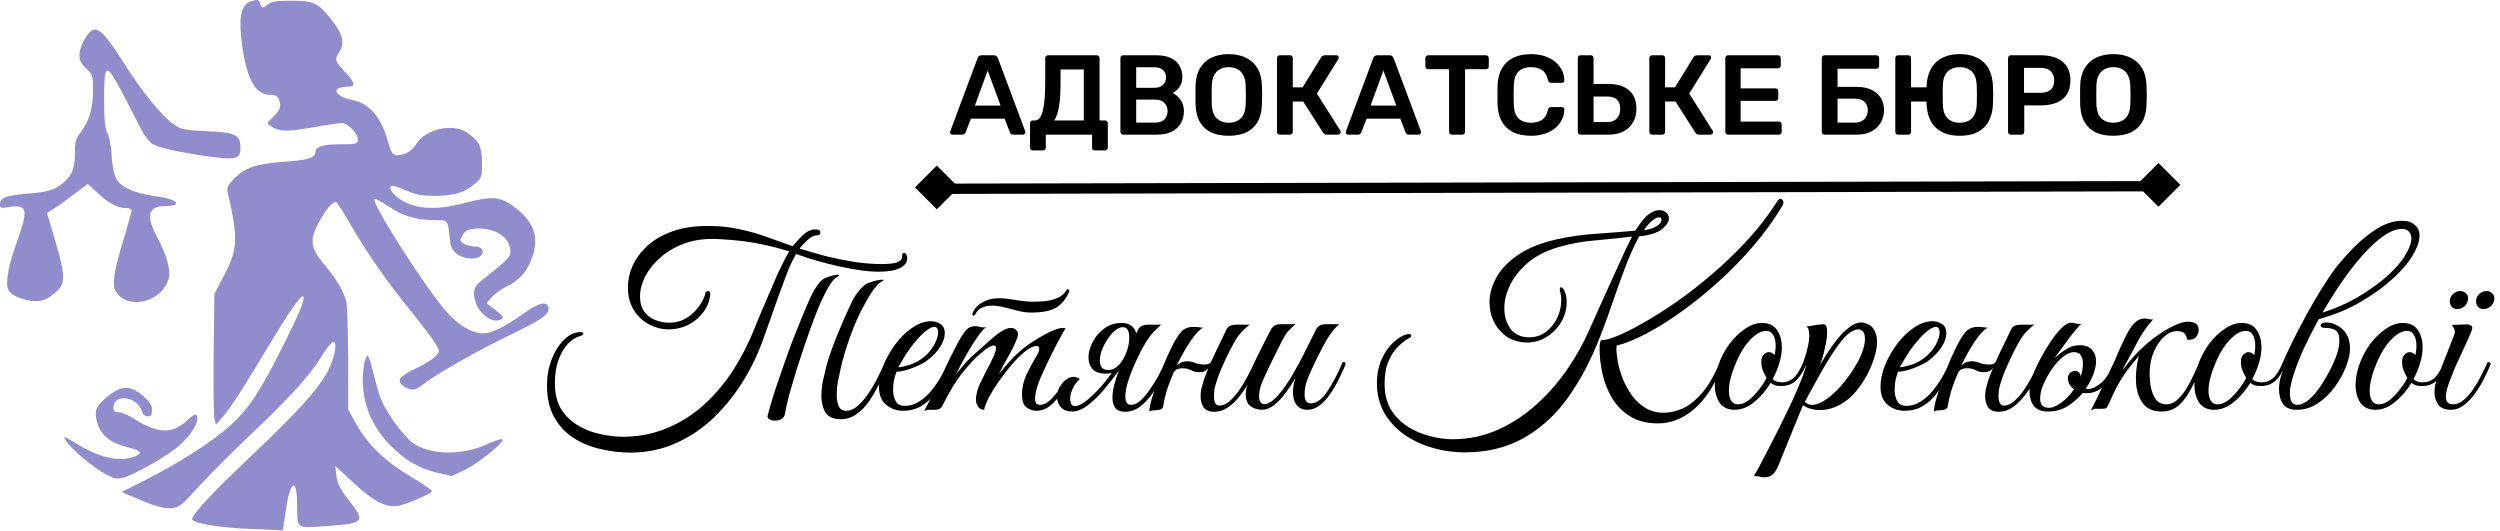 <svg width="970" height="206" viewBox="0 0 970 206" fill="none" xmlns="http://www.w3.org/2000/svg">
<path d="M369.54 52.24C369.305 52.24 369.085 52.152 368.88 51.976C368.704 51.8 368.616 51.58 368.616 51.316C368.616 51.199 368.645 51.067 368.704 50.92L379.308 22.54C379.396 22.247 379.557 21.997 379.792 21.792C380.056 21.557 380.408 21.44 380.848 21.44H385.644C386.084 21.44 386.421 21.557 386.656 21.792C386.891 21.997 387.067 22.247 387.184 22.54L397.788 50.92C397.817 51.067 397.832 51.199 397.832 51.316C397.832 51.58 397.744 51.8 397.568 51.976C397.392 52.152 397.187 52.24 396.952 52.24H393.124C392.713 52.24 392.405 52.152 392.2 51.976C392.024 51.771 391.907 51.58 391.848 51.404L389.78 46.036H376.712L374.644 51.404C374.585 51.58 374.453 51.771 374.248 51.976C374.072 52.152 373.779 52.24 373.368 52.24H369.54ZM378.252 40.976H388.24L383.224 27.38L378.252 40.976ZM400.708 58.356C400.414 58.356 400.165 58.253 399.96 58.048C399.754 57.872 399.652 57.623 399.652 57.3V47.796C399.652 47.503 399.754 47.253 399.96 47.048C400.165 46.843 400.414 46.74 400.708 46.74H401.588C402.292 46.74 402.893 46.417 403.392 45.772C403.89 45.097 404.301 44.129 404.624 42.868C404.946 41.577 405.181 39.993 405.328 38.116C405.474 36.239 405.548 34.097 405.548 31.692V22.496C405.548 22.203 405.65 21.953 405.856 21.748C406.061 21.543 406.325 21.44 406.648 21.44H425.524C425.846 21.44 426.11 21.543 426.316 21.748C426.521 21.953 426.624 22.217 426.624 22.54V46.74H428.736C429.058 46.74 429.322 46.843 429.528 47.048C429.733 47.253 429.836 47.503 429.836 47.796V57.3C429.836 57.623 429.733 57.872 429.528 58.048C429.322 58.253 429.058 58.356 428.736 58.356H424.776C424.453 58.356 424.189 58.253 423.984 58.048C423.808 57.872 423.72 57.623 423.72 57.3V52.24H405.768V57.3C405.768 57.623 405.665 57.872 405.46 58.048C405.254 58.253 404.99 58.356 404.668 58.356H400.708ZM409.068 46.74H420.508V26.94H411.488V32.484C411.488 36.121 411.282 39.099 410.872 41.416C410.461 43.704 409.86 45.479 409.068 46.74ZM435.781 52.24C435.488 52.24 435.238 52.137 435.033 51.932C434.828 51.727 434.725 51.477 434.725 51.184V22.54C434.725 22.217 434.828 21.953 435.033 21.748C435.238 21.543 435.488 21.44 435.781 21.44H448.541C450.917 21.44 452.853 21.807 454.349 22.54C455.845 23.244 456.945 24.227 457.649 25.488C458.382 26.749 458.749 28.216 458.749 29.888C458.749 31.003 458.544 31.985 458.133 32.836C457.752 33.657 457.268 34.332 456.681 34.86C456.124 35.388 455.566 35.799 455.009 36.092C456.153 36.62 457.165 37.5 458.045 38.732C458.925 39.964 459.365 41.431 459.365 43.132C459.365 44.892 458.969 46.461 458.177 47.84C457.385 49.219 456.212 50.304 454.657 51.096C453.102 51.859 451.181 52.24 448.893 52.24H435.781ZM440.841 47.576H448.189C449.773 47.576 450.976 47.151 451.797 46.3C452.618 45.42 453.029 44.364 453.029 43.132C453.029 41.841 452.604 40.771 451.753 39.92C450.932 39.069 449.744 38.644 448.189 38.644H440.841V47.576ZM440.841 34.068H447.749C449.304 34.068 450.462 33.701 451.225 32.968C452.017 32.205 452.413 31.223 452.413 30.02C452.413 28.788 452.017 27.835 451.225 27.16C450.462 26.456 449.304 26.104 447.749 26.104H440.841V34.068ZM476.725 52.68C474.114 52.68 471.87 52.255 469.993 51.404C468.116 50.524 466.649 49.189 465.593 47.4C464.537 45.581 463.965 43.323 463.877 40.624C463.848 39.363 463.833 38.116 463.833 36.884C463.833 35.652 463.848 34.391 463.877 33.1C463.965 30.431 464.552 28.201 465.637 26.412C466.722 24.623 468.204 23.273 470.081 22.364C471.988 21.455 474.202 21 476.725 21C479.248 21 481.462 21.455 483.369 22.364C485.276 23.273 486.772 24.623 487.857 26.412C488.942 28.201 489.529 30.431 489.617 33.1C489.676 34.391 489.705 35.652 489.705 36.884C489.705 38.116 489.676 39.363 489.617 40.624C489.529 43.323 488.957 45.581 487.901 47.4C486.845 49.189 485.364 50.524 483.457 51.404C481.58 52.255 479.336 52.68 476.725 52.68ZM476.725 47.62C478.632 47.62 480.186 47.063 481.389 45.948C482.592 44.804 483.237 42.956 483.325 40.404C483.384 39.113 483.413 37.925 483.413 36.84C483.413 35.725 483.384 34.537 483.325 33.276C483.266 31.575 482.944 30.196 482.357 29.14C481.8 28.055 481.037 27.277 480.069 26.808C479.101 26.309 477.986 26.06 476.725 26.06C475.493 26.06 474.393 26.309 473.425 26.808C472.457 27.277 471.68 28.055 471.093 29.14C470.536 30.196 470.228 31.575 470.169 33.276C470.14 34.537 470.125 35.725 470.125 36.84C470.125 37.925 470.14 39.113 470.169 40.404C470.257 42.956 470.902 44.804 472.105 45.948C473.308 47.063 474.848 47.62 476.725 47.62ZM496.539 52.24C496.245 52.24 495.996 52.152 495.791 51.976C495.585 51.771 495.483 51.507 495.483 51.184V22.54C495.483 22.217 495.585 21.953 495.791 21.748C495.996 21.543 496.245 21.44 496.539 21.44H500.543C500.865 21.44 501.115 21.543 501.291 21.748C501.496 21.953 501.599 22.217 501.599 22.54V33.892H505.427L512.599 22.232C512.745 21.997 512.936 21.807 513.171 21.66C513.435 21.513 513.772 21.44 514.183 21.44H518.539C518.832 21.44 519.052 21.528 519.199 21.704C519.375 21.88 519.463 22.1 519.463 22.364C519.463 22.511 519.404 22.687 519.287 22.892L510.971 36.312L520.079 50.744C520.167 50.832 520.211 50.993 520.211 51.228C520.211 51.492 520.108 51.727 519.903 51.932C519.727 52.137 519.492 52.24 519.199 52.24H514.667C514.285 52.24 513.992 52.152 513.787 51.976C513.611 51.8 513.464 51.639 513.347 51.492L505.647 39.392H501.599V51.184C501.599 51.477 501.496 51.727 501.291 51.932C501.115 52.137 500.865 52.24 500.543 52.24H496.539ZM523.067 52.24C522.833 52.24 522.613 52.152 522.407 51.976C522.231 51.8 522.143 51.58 522.143 51.316C522.143 51.199 522.173 51.067 522.231 50.92L532.835 22.54C532.923 22.247 533.085 21.997 533.319 21.792C533.583 21.557 533.935 21.44 534.375 21.44H539.171C539.611 21.44 539.949 21.557 540.183 21.792C540.418 21.997 540.594 22.247 540.711 22.54L551.315 50.92C551.345 51.067 551.359 51.199 551.359 51.316C551.359 51.58 551.271 51.8 551.095 51.976C550.919 52.152 550.714 52.24 550.479 52.24H546.651C546.241 52.24 545.933 52.152 545.727 51.976C545.551 51.771 545.434 51.58 545.375 51.404L543.307 46.036H530.239L528.171 51.404C528.113 51.58 527.981 51.771 527.775 51.976C527.599 52.152 527.306 52.24 526.895 52.24H523.067ZM531.779 40.976H541.767L536.751 27.38L531.779 40.976ZM563.299 52.24C563.006 52.24 562.756 52.137 562.551 51.932C562.346 51.727 562.243 51.477 562.243 51.184V26.852H554.103C553.81 26.852 553.56 26.749 553.355 26.544C553.15 26.339 553.047 26.089 553.047 25.796V22.54C553.047 22.217 553.15 21.953 553.355 21.748C553.56 21.543 553.81 21.44 554.103 21.44H576.543C576.866 21.44 577.13 21.543 577.335 21.748C577.54 21.953 577.643 22.217 577.643 22.54V25.796C577.643 26.089 577.54 26.339 577.335 26.544C577.13 26.749 576.866 26.852 576.543 26.852H568.447V51.184C568.447 51.477 568.344 51.727 568.139 51.932C567.934 52.137 567.67 52.24 567.347 52.24H563.299ZM593.988 52.68C591.26 52.68 588.942 52.211 587.036 51.272C585.158 50.304 583.721 48.94 582.724 47.18C581.726 45.391 581.169 43.249 581.052 40.756C581.022 39.553 581.008 38.263 581.008 36.884C581.008 35.505 581.022 34.185 581.052 32.924C581.169 30.46 581.726 28.333 582.724 26.544C583.75 24.755 585.202 23.391 587.08 22.452C588.986 21.484 591.289 21 593.988 21C595.982 21 597.772 21.264 599.356 21.792C600.94 22.32 602.289 23.053 603.404 23.992C604.518 24.901 605.384 25.972 606 27.204C606.616 28.436 606.938 29.771 606.968 31.208C606.997 31.472 606.909 31.692 606.704 31.868C606.528 32.044 606.308 32.132 606.044 32.132H601.864C601.541 32.132 601.277 32.059 601.072 31.912C600.866 31.736 600.72 31.457 600.632 31.076C600.162 29.14 599.356 27.82 598.212 27.116C597.068 26.412 595.645 26.06 593.944 26.06C591.978 26.06 590.409 26.617 589.236 27.732C588.062 28.817 587.432 30.621 587.344 33.144C587.256 35.549 587.256 38.013 587.344 40.536C587.432 43.059 588.062 44.877 589.236 45.992C590.409 47.077 591.978 47.62 593.944 47.62C595.645 47.62 597.068 47.268 598.212 46.564C599.356 45.831 600.162 44.511 600.632 42.604C600.72 42.193 600.866 41.915 601.072 41.768C601.277 41.621 601.541 41.548 601.864 41.548H606.044C606.308 41.548 606.528 41.636 606.704 41.812C606.909 41.988 606.997 42.208 606.968 42.472C606.938 43.909 606.616 45.244 606 46.476C605.384 47.708 604.518 48.793 603.404 49.732C602.289 50.641 600.94 51.36 599.356 51.888C597.772 52.416 595.982 52.68 593.988 52.68ZM613.242 52.24C612.949 52.24 612.699 52.137 612.494 51.932C612.289 51.727 612.186 51.477 612.186 51.184V22.496C612.186 22.203 612.289 21.953 612.494 21.748C612.699 21.543 612.949 21.44 613.242 21.44H617.246C617.569 21.44 617.818 21.543 617.994 21.748C618.199 21.953 618.302 22.203 618.302 22.496V32.572H623.978C627.469 32.572 630.167 33.393 632.074 35.036C633.981 36.649 634.934 39.055 634.934 42.252C634.934 44.1 634.523 45.787 633.702 47.312C632.881 48.837 631.663 50.04 630.05 50.92C628.437 51.8 626.413 52.24 623.978 52.24H613.242ZM618.302 47.356H623.714C625.298 47.356 626.515 46.887 627.366 45.948C628.217 44.98 628.642 43.733 628.642 42.208C628.642 40.624 628.217 39.436 627.366 38.644C626.545 37.852 625.327 37.456 623.714 37.456H618.302V47.356ZM641 52.24C640.706 52.24 640.457 52.152 640.252 51.976C640.046 51.771 639.944 51.507 639.944 51.184V22.54C639.944 22.217 640.046 21.953 640.252 21.748C640.457 21.543 640.706 21.44 641 21.44H645.004C645.326 21.44 645.576 21.543 645.752 21.748C645.957 21.953 646.06 22.217 646.06 22.54V33.892H649.888L657.06 22.232C657.206 21.997 657.397 21.807 657.632 21.66C657.896 21.513 658.233 21.44 658.644 21.44H663C663.293 21.44 663.513 21.528 663.66 21.704C663.836 21.88 663.924 22.1 663.924 22.364C663.924 22.511 663.865 22.687 663.748 22.892L655.432 36.312L664.54 50.744C664.628 50.832 664.672 50.993 664.672 51.228C664.672 51.492 664.569 51.727 664.364 51.932C664.188 52.137 663.953 52.24 663.66 52.24H659.128C658.746 52.24 658.453 52.152 658.248 51.976C658.072 51.8 657.925 51.639 657.808 51.492L650.108 39.392H646.06V51.184C646.06 51.477 645.957 51.727 645.752 51.932C645.576 52.137 645.326 52.24 645.004 52.24H641ZM670.476 52.24C670.183 52.24 669.934 52.137 669.728 51.932C669.523 51.727 669.42 51.477 669.42 51.184V22.54C669.42 22.217 669.523 21.953 669.728 21.748C669.934 21.543 670.183 21.44 670.476 21.44H689.836C690.159 21.44 690.423 21.543 690.628 21.748C690.834 21.953 690.936 22.217 690.936 22.54V25.444C690.936 25.737 690.834 25.987 690.628 26.192C690.423 26.397 690.159 26.5 689.836 26.5H675.36V34.288H688.868C689.191 34.288 689.455 34.391 689.66 34.596C689.866 34.772 689.968 35.021 689.968 35.344V38.072C689.968 38.395 689.866 38.659 689.66 38.864C689.455 39.04 689.191 39.128 688.868 39.128H675.36V47.18H690.188C690.511 47.18 690.775 47.283 690.98 47.488C691.186 47.693 691.288 47.957 691.288 48.28V51.184C691.288 51.477 691.186 51.727 690.98 51.932C690.775 52.137 690.511 52.24 690.188 52.24H670.476ZM707.902 52.24C707.609 52.24 707.359 52.137 707.154 51.932C706.949 51.727 706.846 51.477 706.846 51.184V22.54C706.846 22.217 706.949 21.953 707.154 21.748C707.359 21.543 707.609 21.44 707.902 21.44H728.054C728.377 21.44 728.626 21.543 728.802 21.748C729.007 21.953 729.11 22.217 729.11 22.54V25.62C729.11 25.913 729.007 26.163 728.802 26.368C728.626 26.573 728.377 26.676 728.054 26.676H712.962V33.716H720.398C723.713 33.716 726.309 34.537 728.186 36.18C730.063 37.823 731.002 40.052 731.002 42.868C731.002 44.071 730.767 45.244 730.298 46.388C729.858 47.503 729.198 48.5 728.318 49.38C727.438 50.26 726.338 50.964 725.018 51.492C723.698 51.991 722.158 52.24 720.398 52.24H707.902ZM712.962 47.576H719.782C720.838 47.576 721.733 47.356 722.466 46.916C723.199 46.476 723.757 45.889 724.138 45.156C724.519 44.423 724.71 43.631 724.71 42.78C724.71 41.489 724.299 40.419 723.478 39.568C722.657 38.717 721.425 38.292 719.782 38.292H712.962V47.576ZM760.369 52.68C758.287 52.68 756.453 52.401 754.869 51.844C753.315 51.257 752.009 50.451 750.953 49.424C749.927 48.397 749.135 47.18 748.577 45.772C748.02 44.335 747.683 42.751 747.565 41.02C747.536 40.727 747.507 40.448 747.477 40.184C747.477 39.92 747.477 39.656 747.477 39.392H741.493V51.184C741.493 51.477 741.391 51.727 741.185 51.932C741.009 52.137 740.76 52.24 740.437 52.24H736.433C736.14 52.24 735.891 52.152 735.685 51.976C735.48 51.771 735.377 51.507 735.377 51.184V22.496C735.377 22.203 735.48 21.953 735.685 21.748C735.891 21.543 736.14 21.44 736.433 21.44H740.437C740.76 21.44 741.009 21.543 741.185 21.748C741.391 21.953 741.493 22.203 741.493 22.496V33.892H747.521C747.521 33.687 747.521 33.467 747.521 33.232C747.551 32.968 747.565 32.719 747.565 32.484C747.712 30.871 748.064 29.36 748.621 27.952C749.179 26.544 749.971 25.327 750.997 24.3C752.053 23.273 753.359 22.467 754.913 21.88C756.468 21.293 758.287 21 760.369 21C762.54 21 764.417 21.308 766.001 21.924C767.585 22.511 768.905 23.347 769.961 24.432C771.017 25.517 771.809 26.808 772.337 28.304C772.865 29.771 773.173 31.369 773.261 33.1C773.32 34.391 773.349 35.652 773.349 36.884C773.349 38.116 773.32 39.363 773.261 40.624C773.173 42.413 772.851 44.041 772.293 45.508C771.765 46.975 770.973 48.251 769.917 49.336C768.891 50.392 767.585 51.213 766.001 51.8C764.417 52.387 762.54 52.68 760.369 52.68ZM760.369 47.62C761.631 47.62 762.745 47.385 763.713 46.916C764.681 46.447 765.444 45.699 766.001 44.672C766.588 43.616 766.911 42.237 766.969 40.536C767.028 39.245 767.057 38.013 767.057 36.84C767.057 35.637 767.028 34.405 766.969 33.144C766.911 31.443 766.588 30.079 766.001 29.052C765.444 27.996 764.681 27.233 763.713 26.764C762.745 26.295 761.631 26.06 760.369 26.06C759.167 26.06 758.067 26.295 757.069 26.764C756.101 27.233 755.324 27.996 754.737 29.052C754.18 30.079 753.872 31.443 753.813 33.144C753.784 34.405 753.769 35.637 753.769 36.84C753.769 38.013 753.784 39.245 753.813 40.536C753.872 42.237 754.18 43.616 754.737 44.672C755.324 45.699 756.101 46.447 757.069 46.916C758.037 47.385 759.137 47.62 760.369 47.62ZM780.176 52.24C779.882 52.24 779.633 52.137 779.428 51.932C779.222 51.727 779.12 51.477 779.12 51.184V22.54C779.12 22.217 779.222 21.953 779.428 21.748C779.633 21.543 779.882 21.44 780.176 21.44H791.968C794.256 21.44 796.25 21.807 797.952 22.54C799.653 23.244 800.973 24.329 801.912 25.796C802.85 27.233 803.32 29.037 803.32 31.208C803.32 33.408 802.85 35.227 801.912 36.664C800.973 38.072 799.653 39.128 797.952 39.832C796.25 40.536 794.256 40.888 791.968 40.888H785.412V51.184C785.412 51.477 785.309 51.727 785.104 51.932C784.928 52.137 784.678 52.24 784.356 52.24H780.176ZM785.324 36.004H791.748C793.449 36.004 794.754 35.608 795.664 34.816C796.573 33.995 797.028 32.792 797.028 31.208C797.028 29.741 796.602 28.568 795.752 27.688C794.901 26.779 793.566 26.324 791.748 26.324H785.324V36.004ZM819.959 52.68C817.349 52.68 815.105 52.255 813.227 51.404C811.35 50.524 809.883 49.189 808.827 47.4C807.771 45.581 807.199 43.323 807.111 40.624C807.082 39.363 807.067 38.116 807.067 36.884C807.067 35.652 807.082 34.391 807.111 33.1C807.199 30.431 807.786 28.201 808.871 26.412C809.957 24.623 811.438 23.273 813.315 22.364C815.222 21.455 817.437 21 819.959 21C822.482 21 824.697 21.455 826.603 22.364C828.51 23.273 830.006 24.623 831.091 26.412C832.177 28.201 832.763 30.431 832.851 33.1C832.91 34.391 832.939 35.652 832.939 36.884C832.939 38.116 832.91 39.363 832.851 40.624C832.763 43.323 832.191 45.581 831.135 47.4C830.079 49.189 828.598 50.524 826.691 51.404C824.814 52.255 822.57 52.68 819.959 52.68ZM819.959 47.62C821.866 47.62 823.421 47.063 824.623 45.948C825.826 44.804 826.471 42.956 826.559 40.404C826.618 39.113 826.647 37.925 826.647 36.84C826.647 35.725 826.618 34.537 826.559 33.276C826.501 31.575 826.178 30.196 825.591 29.14C825.034 28.055 824.271 27.277 823.303 26.808C822.335 26.309 821.221 26.06 819.959 26.06C818.727 26.06 817.627 26.309 816.659 26.808C815.691 27.277 814.914 28.055 814.327 29.14C813.77 30.196 813.462 31.575 813.403 33.276C813.374 34.537 813.359 35.725 813.359 36.84C813.359 37.925 813.374 39.113 813.403 40.404C813.491 42.956 814.137 44.804 815.339 45.948C816.542 47.063 818.082 47.62 819.959 47.62Z" fill="black"/>
<path d="M367.996 73.24L836.996 72.24" stroke="black" stroke-width="4"/>
<path d="M363.485 64.24L355 72.725L363.485 81.211L371.971 72.725L363.485 64.24Z" fill="black"/>
<path d="M837.485 63.24L829 71.725L837.485 80.211L845.971 71.725L837.485 63.24Z" fill="black"/>
<path d="M96.991 0.663C93.295 2.076 92.415 7.413 94.175 19.263C96.023 31.114 99.368 36.765 104.737 36.765C106.761 36.765 107.641 37.236 108.257 38.727C109.313 41.16 108.697 42.808 105.705 45.633C103.416 47.831 103.416 47.909 105.177 49.008C108.345 51.127 111.25 51.205 121.019 49.479C126.388 48.458 131.581 47.752 132.637 47.752C135.013 47.752 139.238 52.147 138.886 54.344C138.622 55.836 138.094 55.992 131.933 55.992C125.244 55.992 122.339 56.934 122.339 59.132C122.339 61.251 119.347 62.114 110.37 62.742C99.544 63.527 94.967 65.018 90.831 69.334C88.366 71.767 87.926 72.709 88.366 74.749C92.503 92.643 92.239 96.724 86.87 107.005L83.173 114.068L82.909 136.828C82.733 149.306 82.909 160.765 83.173 162.177L83.701 164.767L86.342 161.863C89.334 158.489 94.615 150.327 104.297 134.081C112.482 120.425 117.235 113.755 117.675 115.01C118.291 116.501 116.619 120.504 110.282 133.296C101.04 151.818 96.463 158.803 88.894 165.474C81.853 171.752 69.003 179.914 55.449 186.742L47.175 190.901L54.569 194.041C62.93 197.651 67.418 198.122 70.411 195.689C71.556 194.825 75.252 190.901 78.773 187.056C82.381 183.132 90.654 174.891 97.256 168.613C112.218 154.486 119.963 145.932 124.54 138.633C128.94 131.57 130.789 130.706 129.909 136.122C128.236 145.932 121.635 154.094 93.823 180.385C81.061 192.471 73.58 200.79 74.636 201.732C76.396 203.301 86.166 204.792 97.784 205.263L109.753 205.734L110.81 198.436C112.482 186.506 115.21 184.78 115.298 195.689C115.298 205.185 115.034 204.871 124.716 204.243C141.438 203.144 142.054 202.674 135.541 194.355C131.933 189.803 130.877 187.605 130.525 184.623L130.085 180.777L137.038 187.213C145.575 195.139 150.592 197.494 155.609 196.003C159.745 194.825 166.962 191.608 167.578 190.666C167.843 190.274 164.322 187.841 159.745 185.172C149.712 179.286 142.759 172.615 138.358 164.767L135.101 158.881V139.182C135.013 128.43 134.749 118.306 134.309 116.815C133.253 113.048 130.701 108.496 126.828 103.866C122.163 98.294 121.283 96.567 121.283 93.192C121.371 88.876 127.796 78.36 130.349 78.36C130.701 78.36 133.429 82.598 136.422 87.856C142.847 98.765 150.416 109.752 159.657 120.975C163.178 125.37 167.138 130.628 168.459 132.59C170.747 136.2 170.747 136.2 169.075 138.162C168.107 139.182 165.026 141.223 162.122 142.557C155.785 145.618 154.2 147.03 155.521 148.836C155.961 149.62 157.457 150.484 158.689 150.876C160.537 151.504 161.418 151.19 164.058 149.228C168.987 145.304 183.861 136.828 196.887 130.471C210.353 123.957 213.17 121.995 212.818 119.562C212.289 116.58 209.121 117.286 202.784 121.917C196.007 126.704 190.638 129.372 187.47 129.372C183.333 129.372 177.876 126.233 173.387 121.132C165.29 112.106 143.903 78.516 145.311 77.182C145.575 76.947 148.215 78.36 151.12 80.322C156.665 84.01 161.77 85.423 169.515 85.423C173.739 85.423 173.827 85.423 174.532 92.879C174.884 95.861 175.5 97.195 177.348 98.529C179.988 100.57 184.917 100.962 186.589 99.157C188.174 97.43 187.03 95.625 184.125 95.625C182.805 95.625 180.869 95.155 179.9 94.527C178.316 93.428 178.316 93.192 179.548 91.152C180.693 89.347 181.573 88.876 184.829 88.719C192.134 88.248 198.031 92.172 198.031 97.666C198.031 99.706 196.623 101.119 187.558 108.261C184.565 110.615 183.949 111.557 183.949 113.99C183.949 120.111 190.462 126.233 194.511 123.879C195.567 123.172 195.215 122.623 192.31 120.347L188.79 117.679L190.638 115.481C191.694 114.304 193.983 112.499 195.831 111.557C201.2 108.889 203.928 106.142 205.864 101.433C209.385 93.192 207.801 86.914 200.672 81.185C194.423 76.162 191.518 75.77 180.428 78.752C168.371 81.97 159.569 81.106 153.848 76.241C151.296 74.043 150.592 72.081 152.528 72.081C153.056 72.081 155.609 73.023 157.985 74.043C161.329 75.534 163.794 76.005 168.107 76.005C175.764 76.005 179.988 74.828 183.773 71.689C186.941 69.099 187.03 68.942 187.03 63.213C187.03 56.777 185.885 54.658 181.045 51.362C175.5 47.673 165.026 50.106 161.506 55.914C159.745 58.818 156.225 60.623 153.408 60.152C152.264 59.995 151.472 58.504 150.416 54.658C147.863 45.241 143.023 39.825 136.246 38.727C132.197 38.02 129.204 35.509 131.141 34.41C131.845 33.939 133.517 33.625 134.925 33.625C138.182 33.625 137.918 32.291 133.781 27.818C129.909 23.658 129.733 23.109 131.581 20.284C133.781 16.831 133.165 13.77 129.204 8.433C123.66 1.134 121.899 0.271 113.098 0.271C107.377 0.271 105.441 0.585 104.121 1.605C101.92 3.41 101.568 3.332 100.952 1.448C100.424 -0.278 99.984 -0.357 96.991 0.663Z" fill="#918CCB"/>
<path d="M35.822 11.729C33.621 12.906 30.805 18.243 30.805 21.382C30.805 23.423 31.509 24.835 33.445 26.562C35.91 28.838 36.086 29.309 36.086 35.195C36.086 42.023 34.589 46.967 31.245 51.441C29.397 53.717 29.045 55.208 29.045 59.681C29.045 65.41 27.9 68.236 24.468 70.982C21.035 73.808 18.835 74.436 10.562 75.142C2.288 75.848 0 76.712 0 79.301C0 80.714 0.44 80.793 3.08 80.4C10.65 79.144 11.178 81.028 6.601 93.742C3.08 103.474 1.936 110.301 3.345 112.656C4.665 114.853 9.681 116.815 13.818 116.815C16.459 116.815 18.131 116.187 20.595 114.225C25.876 110.223 25.788 107.947 20.243 89.347L18.219 82.676L20.683 81.106C22.091 80.243 25.612 77.732 28.605 75.456L34.061 71.375L37.934 74.906C42.335 78.987 45.591 80.714 48.848 80.714C50.08 80.714 51.048 81.185 51.048 81.734C51.048 82.362 49.64 87.306 47.968 92.8C44.183 105.122 43.391 110.38 44.887 112.97C49.552 120.739 63.282 117.208 65.57 107.633C66.274 104.572 64.514 98.608 60.73 91.544C56.505 83.539 57.561 79.929 64.25 79.929C66.098 79.929 67.859 79.615 68.211 79.223C69.003 78.046 66.01 76.947 60.025 76.084C52.192 74.985 47.087 72.709 45.239 69.57C44.271 67.922 43.567 64.547 43.303 60.309C43.127 56.62 42.335 52.618 41.63 51.441C40.75 49.95 40.398 46.339 40.398 39.119C40.398 24.286 41.014 23.972 47.351 35.744C49.728 40.453 52.984 46.575 54.392 49.479C55.801 52.304 58.001 55.208 59.057 55.836C61.786 57.405 69.355 59.053 80.797 60.701C91.711 62.193 93.295 61.722 93.295 57.248C93.295 52.304 91.271 51.362 80.181 50.891C71.468 50.499 70.411 50.342 67.418 48.223C62.842 45.162 54.921 35.352 47.88 24.208C41.19 13.534 38.286 10.552 35.822 11.729Z" fill="#918CCB"/>
<path d="M141.35 140.909C139.149 152.838 142.934 164.375 151.823 173.165C157.544 178.815 162.561 181.719 169.426 183.367L175.235 184.701L180.164 182.425C185.532 179.914 196.446 170.967 194.862 170.418C194.246 170.261 191.429 171.203 188.525 172.537C179.195 176.775 167.05 176.539 160.448 172.066C156.664 169.476 149.447 159.509 147.598 154.329C146.806 152.053 145.486 147.423 144.694 144.048C143.902 140.752 143.022 138.005 142.582 138.005C142.23 138.005 141.702 139.339 141.35 140.909Z" fill="#918CCB"/>
<path d="M41.806 153.78C37.054 157.625 36.35 159.587 37.846 164.375C39.342 169.005 42.863 171.83 49.024 173.4C54.744 174.813 55.625 175.755 52.368 177.089C46.823 179.365 38.902 177.717 30.629 172.694C24.38 169.005 24.292 168.927 25.612 171.046C27.284 173.949 36.438 181.641 41.014 183.995C44.799 185.957 45.327 186.036 48.319 185.172C52.984 183.681 63.458 177.717 68.651 173.636C73.228 169.868 76.572 165.16 76.572 162.334C76.572 160.215 75.516 160.372 72.964 162.805C66.89 168.613 61.258 168.456 51.664 162.256C49.728 161 47.175 159.98 46.031 159.98C44.535 159.98 44.007 159.509 44.007 158.175C44.007 152.446 53.424 153.78 55.096 159.744C55.449 160.843 56.329 161.549 57.297 161.549C58.617 161.549 58.969 161 58.969 159.038C58.969 157.233 58.089 155.899 55.449 153.544C50.432 149.385 47.087 149.463 41.806 153.78Z" fill="#918CCB"/>
<path d="M278.664 92.76C273.864 92.504 269.576 93.048 265.8 94.392C262.088 95.736 258.92 97.56 256.296 99.864C253.736 102.104 251.752 104.568 250.344 107.256C249 109.944 248.328 112.536 248.328 115.032C248.328 117.4 248.872 119.352 249.96 120.888C251.048 122.36 252.456 123.448 254.184 124.152C255.976 124.856 257.8 125.208 259.656 125.208C261.96 125.208 263.976 124.728 265.704 123.768C267.432 122.808 268.872 121.656 270.024 120.312C271.24 118.904 272.136 117.592 272.712 116.376C273.352 115.096 273.672 114.168 273.672 113.592V113.496C273.992 113.112 274.312 112.92 274.632 112.92C275.272 112.92 275.592 113.368 275.592 114.264C275.272 117.016 274.28 119.416 272.616 121.464C271.016 123.512 269.064 125.08 266.76 126.168C264.456 127.256 262.024 127.8 259.464 127.8C256.84 127.8 254.312 127.16 251.88 125.88C249.448 124.6 247.464 122.744 245.928 120.312C244.392 117.88 243.624 114.936 243.624 111.48C243.624 108.664 244.232 105.88 245.448 103.128C246.728 100.312 248.616 97.752 251.112 95.448C253.672 93.08 256.904 91.192 260.808 89.784C264.712 88.376 269.32 87.672 274.632 87.672C279.112 87.672 283.176 88.088 286.824 88.92C290.536 89.688 294.056 90.68 297.384 91.896C300.776 93.112 304.168 94.328 307.56 95.544C308.648 94.136 309.96 92.696 311.496 91.224C313.096 89.752 314.728 89.016 316.392 89.016C317.672 89.016 318.312 89.4 318.312 90.168C318.312 90.936 317.864 91.32 316.968 91.32C315.816 91.32 314.6 91.928 313.32 93.144C312.04 94.296 311.016 95.384 310.248 96.408L310.44 96.504C313.704 97.528 317.16 98.52 320.808 99.48C324.52 100.376 328.2 101.112 331.848 101.688C335.496 102.2 338.856 102.456 341.928 102.456C344.808 102.456 346.856 102.232 348.072 101.784C349.352 101.336 349.992 100.6 349.992 99.576C349.992 98.616 350.248 98.136 350.76 98.136C351.272 98.136 351.592 98.424 351.72 99C351.912 99.512 352.008 99.928 352.008 100.248C352.008 101.784 351.08 103.032 349.224 103.992C347.368 104.952 344.488 105.432 340.584 105.432C338.92 105.432 336.808 105.272 334.248 104.952C331.688 104.568 328.904 104.056 325.896 103.416C322.952 102.776 320.008 102.04 317.064 101.208C314.184 100.376 311.528 99.512 309.096 98.616C309.032 98.616 308.968 98.584 308.904 98.52C308.136 99.864 307.496 101.08 306.984 102.168C306.472 103.192 305.896 104.568 305.256 106.296C304.104 109.304 302.952 112.408 301.8 115.608C300.712 118.744 299.688 121.656 298.728 124.344C297.768 126.968 297 129.112 296.424 130.776C294.504 136.408 291.944 141.88 288.744 147.192C285.544 152.504 281.768 157.304 277.416 161.592C273.064 165.88 268.136 169.272 262.632 171.768C257.128 174.328 251.08 175.608 244.488 175.608C240.776 175.608 237 175.16 233.16 174.264C229.384 173.432 225.896 172.024 222.696 170.04C219.56 168.056 217.032 165.368 215.112 161.976C213.192 158.648 212.232 154.488 212.232 149.496C212.232 145.912 212.84 142.552 214.056 139.416C215.272 136.28 216.872 133.752 218.856 131.832C220.84 129.848 222.952 128.856 225.192 128.856C225.96 128.856 226.344 129.048 226.344 129.432C226.344 129.816 225.928 130.136 225.096 130.392C223.496 130.776 221.928 131.768 220.392 133.368C218.92 134.904 217.704 136.952 216.744 139.512C215.784 142.072 215.304 145.112 215.304 148.632C215.304 152.856 216.168 156.312 217.896 159C219.688 161.688 221.96 163.8 224.712 165.336C227.464 166.872 230.312 167.928 233.256 168.504C236.264 169.144 239.016 169.464 241.512 169.464C247.784 169.464 253.544 168.344 258.792 166.104C264.104 163.928 268.904 160.888 273.192 156.984C277.48 153.08 281.256 148.6 284.52 143.544C287.784 138.424 290.568 132.952 292.872 127.128C294.152 123.928 295.592 120.472 297.192 116.76C298.792 112.984 300.328 109.432 301.8 106.104C303.592 102.264 305.064 99.416 306.216 97.56C302.888 96.472 299.016 95.48 294.6 94.584C290.248 93.688 284.936 93.08 278.664 92.76ZM314.376 115.608C316.424 111.192 318.376 108.6 320.232 107.832C322.536 107 324.136 106.584 325.032 106.584C325.352 106.584 325.512 106.648 325.512 106.776C325.512 106.968 325.128 107.288 324.36 107.736C323.912 107.928 323.144 108.824 322.056 110.424C321.032 112.024 319.88 114.2 318.6 116.952C317.768 118.808 316.808 121.176 315.72 124.056C314.632 126.936 313.512 130.072 312.36 133.464C311.208 136.856 310.088 140.248 309 143.64C307.976 147.032 307.048 150.2 306.216 153.144C305.448 156.088 304.904 158.52 304.584 160.44C304.456 161.4 304.008 162.104 303.24 162.552C302.536 163 301.704 163.224 300.744 163.224C299.912 163.224 299.176 163.032 298.536 162.648C297.896 162.328 297.672 161.816 297.864 161.112C298.44 158.872 299.208 156.216 300.168 153.144C301.192 150.008 302.312 146.712 303.528 143.256C304.744 139.736 305.992 136.248 307.272 132.792C308.616 129.336 309.896 126.136 311.112 123.192C312.328 120.184 313.416 117.656 314.376 115.608ZM318.696 153.624C318.696 151.768 318.888 149.848 319.272 147.864C319.72 145.816 320.168 143.896 320.616 142.104C321.64 138.392 323.048 134.36 324.84 130.008C326.632 125.592 328.456 121.432 330.312 117.528C331.4 115.288 332.552 113.528 333.768 112.248C334.984 110.904 336.04 110.072 336.936 109.752C339.496 108.92 341.256 108.504 342.216 108.504C342.6 108.504 342.792 108.568 342.792 108.696C342.792 108.888 342.344 109.208 341.448 109.656C341 109.848 340.168 110.744 338.952 112.344C337.8 113.944 336.488 116.12 335.016 118.872C333.032 122.584 331.304 126.52 329.832 130.68C328.36 134.776 327.176 138.712 326.28 142.488C326.024 143.768 325.672 145.432 325.224 147.48C324.84 149.464 324.648 151.384 324.648 153.24C324.648 154.904 324.904 156.344 325.416 157.56C325.928 158.776 326.888 159.384 328.296 159.384C329.832 159.384 331.336 158.744 332.808 157.464C334.28 156.184 335.656 154.584 336.936 152.664C338.28 150.68 339.496 148.6 340.584 146.424C341.672 144.248 342.6 142.264 343.368 140.472C344.136 140.472 344.52 140.76 344.52 141.336C343.624 143.448 342.6 145.752 341.448 148.248C340.296 150.68 338.984 153.016 337.512 155.256C336.04 157.432 334.376 159.192 332.52 160.536C330.664 161.944 328.584 162.648 326.28 162.648C323.336 162.648 321.32 161.752 320.232 159.96C319.208 158.232 318.696 156.12 318.696 153.624ZM350.264 159.384C347.896 159.384 345.752 158.616 343.832 157.08C341.976 155.544 341.048 153.208 341.048 150.072C341.048 147.448 341.624 144.664 342.776 141.72C343.992 138.776 345.56 136.024 347.48 133.464C349.464 130.84 351.64 128.728 354.008 127.128C356.44 125.464 358.872 124.632 361.304 124.632C362.52 124.632 363.704 124.984 364.856 125.688C366.008 126.392 366.584 127.608 366.584 129.336C366.584 130.936 365.976 132.696 364.76 134.616C363.544 136.536 361.816 138.328 359.576 139.992C358.616 140.696 357.4 141.368 355.928 142.008C354.456 142.648 352.984 143.192 351.512 143.64C350.04 144.024 348.824 144.216 347.864 144.216C347.544 144.984 347.224 146.008 346.904 147.288C346.648 148.568 346.52 149.88 346.52 151.224C346.52 152.824 346.84 154.264 347.48 155.544C348.12 156.824 349.304 157.464 351.032 157.464C353.144 157.464 355.096 156.856 356.888 155.64C358.744 154.424 360.376 152.888 361.784 151.032C363.256 149.176 364.504 147.288 365.528 145.368C366.552 143.448 367.352 141.816 367.928 140.472C368.696 140.472 369.08 140.76 369.08 141.336C368.248 143.128 367.288 145.08 366.2 147.192C365.176 149.304 363.928 151.288 362.456 153.144C361.048 154.936 359.32 156.44 357.272 157.656C355.288 158.808 352.952 159.384 350.264 159.384ZM348.536 142.488C349.432 142.488 350.936 142.168 353.048 141.528C355.16 140.824 357.08 139.736 358.808 138.264C360.472 136.792 361.752 135.192 362.648 133.464C363.544 131.672 363.992 130.168 363.992 128.952C363.992 127.544 363.48 126.84 362.456 126.84C361.688 126.84 360.632 127.352 359.288 128.376C357.944 129.4 356.28 131.128 354.296 133.56C353.08 135.096 351.928 136.76 350.84 138.552C349.752 140.344 348.984 141.656 348.536 142.488ZM387.498 115.704C389.162 115.704 391.274 115.928 393.834 116.376C396.458 116.824 398.826 117.048 400.938 117.048C402.282 117.048 403.786 116.984 405.45 116.856C407.178 116.664 408.81 116.248 410.346 115.608C411.946 114.904 413.162 113.784 413.994 112.248C414.634 112.248 414.954 112.472 414.954 112.92C413.738 115.8 412.074 117.912 409.962 119.256C407.85 120.6 404.554 121.272 400.074 121.272C398.474 121.272 396.778 121.048 394.986 120.6C393.258 120.152 391.498 119.704 389.706 119.256C387.978 118.808 386.346 118.584 384.81 118.584C383.53 118.584 382.346 118.808 381.258 119.256C380.17 119.64 379.274 120.44 378.57 121.656L378.282 122.136C378.09 122.392 377.93 122.52 377.802 122.52C377.674 122.52 377.546 122.424 377.418 122.232C377.29 122.04 377.258 121.816 377.322 121.56C378.026 119.768 379.306 118.36 381.162 117.336C383.018 116.248 385.13 115.704 387.498 115.704ZM358.602 159.48C360.97 154.936 363.21 150.392 365.322 145.848C367.434 141.24 369.578 136.888 371.754 132.792C373.034 130.488 374.09 128.888 374.922 127.992C375.818 127.032 377.002 126.552 378.474 126.552C378.986 126.552 379.53 126.648 380.106 126.84C380.682 126.968 381.258 127.032 381.834 127.032C382.218 127.032 382.506 127 382.698 126.936C381.802 127.448 380.65 128.728 379.242 130.776C377.834 132.76 376.394 135.064 374.922 137.688C373.45 140.312 372.138 142.776 370.986 145.08C372.202 143.608 373.45 142.136 374.73 140.664C376.074 139.192 377.546 137.784 379.146 136.44C380.554 135.224 382.026 133.912 383.562 132.504C385.162 131.032 386.73 129.784 388.266 128.76C389.802 127.736 391.146 127.224 392.298 127.224C392.746 127.224 393.034 127.256 393.162 127.32C394.378 127.832 394.986 128.664 394.986 129.816C394.986 130.2 394.826 130.776 394.506 131.544C393.674 133.72 392.586 135.96 391.242 138.264C389.962 140.504 388.746 142.776 387.594 145.08C388.554 143.928 389.738 142.52 391.146 140.856C392.618 139.192 394.09 137.72 395.562 136.44C396.97 135.16 398.762 133.816 400.938 132.408C403.114 131 405.258 129.784 407.37 128.76C409.482 127.736 411.178 127.224 412.458 127.224C412.906 127.224 413.226 127.256 413.418 127.32C413.418 127.32 413.066 127.96 412.362 129.24C411.658 130.456 410.762 132.088 409.674 134.136C408.65 136.12 407.594 138.264 406.506 140.568C405.418 142.808 404.426 144.984 403.53 147.096C402.698 149.144 402.154 150.872 401.898 152.28C401.706 153.112 401.61 153.88 401.61 154.584C401.61 155.608 401.802 156.28 402.186 156.6C402.57 156.92 402.986 157.08 403.434 157.08C405.034 157.08 406.634 156.216 408.234 154.488C409.898 152.696 411.434 150.616 412.842 148.248C413.61 148.248 413.994 148.632 413.994 149.4C412.522 151.96 410.762 154.264 408.714 156.312C406.73 158.36 404.522 159.384 402.09 159.384C400.746 159.384 399.466 158.936 398.25 158.04C397.098 157.144 396.522 155.48 396.522 153.048C396.522 150.424 397.13 147.8 398.346 145.176C399.626 142.552 400.938 140.152 402.282 137.976C402.922 136.888 403.242 136.024 403.242 135.384C403.242 134.616 402.858 134.232 402.09 134.232C401.45 134.232 400.554 134.552 399.402 135.192C398.314 135.832 396.938 136.952 395.274 138.552C394.25 139.512 393.034 140.856 391.626 142.584C390.282 144.248 388.906 146.072 387.498 148.056C386.09 150.04 384.874 151.992 383.85 153.912C382.826 155.832 382.154 157.528 381.834 159C380.874 159 380.106 158.616 379.53 157.848C378.954 157.016 378.666 156.056 378.666 154.968C378.666 154.776 378.666 154.584 378.666 154.392C378.666 154.2 378.698 153.976 378.762 153.72C379.082 151.736 379.594 150.072 380.298 148.728C381.002 147.32 381.802 145.688 382.698 143.832C383.146 143 383.658 142.04 384.234 140.952C384.81 139.8 385.322 138.712 385.77 137.688C386.218 136.6 386.442 135.704 386.442 135C386.442 134.36 386.186 134.04 385.674 134.04C385.098 134.04 384.33 134.328 383.37 134.904C382.474 135.48 381.61 136.152 380.778 136.92C379.946 137.624 379.306 138.168 378.858 138.552C377.258 140.088 375.306 142.296 373.002 145.176C370.762 148.056 368.298 152.152 365.61 157.464C365.226 158.168 364.778 158.616 364.266 158.808C363.754 158.936 362.954 159 361.866 159C361.162 159 360.586 159 360.138 159C359.626 159.064 359.114 159.224 358.602 159.48ZM417.142 157.56C418.23 157.56 419.574 156.952 421.174 155.736C422.838 154.456 424.566 152.856 426.358 150.936C428.15 148.952 429.814 146.872 431.35 144.696C430.582 144.888 429.782 144.984 428.95 144.984C426.646 144.984 424.95 144.376 423.862 143.16C422.838 141.944 422.326 140.44 422.326 138.648C422.326 136.728 422.87 134.744 423.958 132.696C425.046 130.584 426.55 128.824 428.47 127.416C430.454 126.008 432.662 125.304 435.094 125.304C438.294 125.304 440.214 126.68 440.854 129.432C441.046 128.92 441.27 128.44 441.526 127.992C441.91 127.224 442.422 126.712 443.062 126.456C443.702 126.136 444.47 125.976 445.366 125.976H450.55C449.974 126.424 448.886 127.48 447.286 129.144C445.75 130.744 443.958 133.624 441.91 137.784C441.206 139.192 440.438 140.856 439.606 142.776C438.774 144.696 438.07 146.648 437.494 148.632C436.918 150.616 436.63 152.376 436.63 153.912C436.63 156.024 437.366 157.08 438.838 157.08C440.054 157.08 441.27 156.536 442.486 155.448C443.766 154.296 444.982 152.856 446.134 151.128C447.35 149.4 448.47 147.608 449.494 145.752C450.518 143.832 451.35 142.072 451.99 140.472C452.758 140.472 453.142 140.76 453.142 141.336C452.438 143 451.542 144.888 450.454 147C449.43 149.112 448.214 151.16 446.806 153.144C445.398 155.064 443.83 156.664 442.102 157.944C440.438 159.16 438.582 159.768 436.534 159.768C434.742 159.768 433.462 159.256 432.694 158.232C431.99 157.208 431.638 155.864 431.638 154.2C431.638 152.6 431.894 150.872 432.406 149.016C432.918 147.16 433.526 145.336 434.23 143.544V143.64C432.31 146.264 430.326 148.792 428.278 151.224C426.23 153.656 424.15 155.672 422.038 157.272C419.926 158.872 417.91 159.672 415.99 159.672C414.134 159.672 412.694 159.128 411.67 158.04C410.646 156.952 410.134 155.576 410.134 153.912C410.134 152.632 410.454 151.416 411.094 150.264C411.734 149.112 412.534 148.152 413.494 147.384C414.454 146.616 415.446 146.232 416.47 146.232C416.918 146.232 417.334 146.296 417.718 146.424C418.166 146.552 418.582 146.776 418.966 147.096C417.75 148.12 416.822 149.368 416.182 150.84C415.542 152.312 415.222 153.592 415.222 154.68C415.222 155.448 415.35 156.12 415.606 156.696C415.926 157.272 416.438 157.56 417.142 157.56ZM429.91 143.544C431.51 143.544 432.918 142.904 434.134 141.624C435.35 140.28 436.31 138.648 437.014 136.728C437.782 134.744 438.166 132.856 438.166 131.064C438.166 128.312 437.334 126.936 435.67 126.936C434.646 126.936 433.622 127.384 432.598 128.28C431.574 129.112 430.614 130.232 429.718 131.64C428.822 132.984 428.086 134.392 427.51 135.864C426.998 137.336 426.742 138.68 426.742 139.896C426.742 140.92 426.966 141.784 427.414 142.488C427.926 143.192 428.758 143.544 429.91 143.544ZM451.334 157.56C451.27 158.2 450.886 158.648 450.182 158.904C449.542 159.096 448.902 159.192 448.262 159.192C447.238 159.192 446.469 159.352 445.957 159.672C445.957 158.392 446.309 156.6 447.014 154.296C447.718 151.928 448.55 149.4 449.51 146.712C450.534 143.96 451.558 141.4 452.582 139.032C453.67 136.6 454.566 134.712 455.27 133.368C456.806 130.552 458.086 128.76 459.109 127.992C460.198 127.224 461.446 126.84 462.854 126.84C464.134 126.84 465.03 126.904 465.542 127.032C466.118 127.096 466.534 127.128 466.79 127.128C465.382 127.896 463.718 129.688 461.798 132.504C459.942 135.32 458.182 138.456 456.518 141.912C457.03 141.4 457.606 140.984 458.246 140.664C458.95 140.344 459.75 140.184 460.646 140.184C461.862 140.184 462.918 140.408 463.814 140.856C464.71 141.24 465.958 141.432 467.558 141.432C468.774 141.432 469.574 141.048 469.958 140.28C470.982 137.976 472.038 135.736 473.126 133.56C474.214 131.32 475.11 129.464 475.814 127.992C476.198 127.16 476.71 126.616 477.35 126.36C478.054 126.104 478.822 125.976 479.654 125.976H484.838C483.75 126.872 482.822 127.704 482.054 128.472C481.35 129.176 480.646 130.04 479.942 131.064C479.302 132.088 478.47 133.56 477.446 135.48C476.614 137.08 475.622 139.16 474.47 141.72C473.318 144.28 472.454 146.552 471.878 148.536C471.622 149.24 471.398 150.072 471.206 151.032C471.078 151.992 471.014 152.888 471.014 153.72C471.014 154.744 471.174 155.608 471.494 156.312C471.814 157.016 472.358 157.368 473.126 157.368C474.342 157.368 475.59 156.856 476.87 155.832C478.15 154.744 479.398 153.368 480.614 151.704C481.83 149.976 482.95 148.12 483.974 146.136C485.062 144.152 485.99 142.264 486.758 140.472C487.27 140.472 487.59 140.536 487.718 140.664C487.846 140.792 487.91 141.016 487.91 141.336C487.142 143.256 486.182 145.304 485.03 147.48C483.942 149.592 482.662 151.576 481.19 153.432C479.782 155.288 478.214 156.824 476.486 158.04C474.822 159.192 473.03 159.768 471.109 159.768C469.19 159.768 467.814 159.192 466.982 158.04C466.214 156.888 465.83 155.448 465.83 153.72C465.83 152.824 465.926 151.864 466.118 150.84C466.374 149.816 466.662 148.792 466.982 147.768C467.238 147 467.526 146.2 467.846 145.368C468.166 144.472 468.518 143.608 468.902 142.776C468.518 143.288 468.038 143.704 467.462 144.024C466.886 144.28 466.15 144.408 465.254 144.408C464.358 144.408 463.622 144.28 463.046 144.024C462.47 143.768 461.862 143.512 461.222 143.256C460.582 143 459.75 142.872 458.726 142.872C458.086 142.872 457.414 143 456.71 143.256C456.07 143.512 455.558 144.088 455.174 144.984C454.214 147.224 453.382 149.432 452.678 151.608C452.038 153.784 451.59 155.768 451.334 157.56ZM489.573 159C488.869 159 488.005 158.84 486.981 158.52C486.021 158.2 485.157 157.624 484.389 156.792C483.685 155.896 483.333 154.584 483.333 152.856C483.333 151.192 483.877 149.272 484.965 147.096C486.053 144.92 487.013 143 487.845 141.336C487.141 141.336 486.789 141.048 486.789 140.472C486.853 140.28 487.141 139.672 487.653 138.648C488.165 137.624 488.773 136.408 489.477 135C490.181 133.592 490.853 132.248 491.493 130.968C492.197 129.624 492.741 128.6 493.125 127.896C493.893 126.488 495.109 125.784 496.773 125.784H502.725C501.637 126.616 500.645 127.544 499.749 128.568C498.917 129.528 497.861 131.32 496.581 133.944C496.581 133.944 496.357 134.392 495.909 135.288C495.461 136.184 494.885 137.336 494.181 138.744C493.541 140.088 492.869 141.464 492.165 142.872C491.525 144.28 490.981 145.464 490.533 146.424C489.701 148.216 489.157 149.656 488.901 150.744C488.645 151.768 488.517 152.728 488.517 153.624C488.517 155.736 489.221 156.792 490.629 156.792C492.165 156.792 494.021 155.544 496.197 153.048C497.989 150.936 499.749 148.408 501.477 145.464C503.205 142.52 504.837 139.48 506.373 136.344C507.973 133.208 509.381 130.392 510.597 127.896C511.301 126.488 512.549 125.784 514.341 125.784H519.621C518.213 126.936 516.773 128.664 515.301 130.968C513.893 133.272 512.325 136.216 510.597 139.8C510.149 140.76 509.573 141.976 508.869 143.448C508.165 144.92 507.525 146.488 506.949 148.152C506.437 149.816 506.181 151.48 506.181 153.144C506.181 155.384 506.981 156.504 508.581 156.504C510.757 156.504 512.869 155 514.917 151.992C516.965 148.984 518.981 145.144 520.965 140.472C521.477 140.472 521.765 140.504 521.829 140.568C521.957 140.632 522.053 140.888 522.117 141.336C521.413 143.064 520.549 144.952 519.525 147C518.565 148.984 517.445 150.904 516.165 152.76C514.949 154.616 513.573 156.12 512.037 157.272C510.565 158.424 508.933 159 507.141 159C505.541 159 504.229 158.424 503.205 157.272C502.181 156.056 501.669 154.36 501.669 152.184C501.669 150.456 501.989 148.6 502.629 146.616C501.541 148.536 500.293 150.456 498.885 152.376C497.477 154.296 495.973 155.896 494.373 157.176C492.773 158.392 491.173 159 489.573 159ZM643.302 164.28C639.078 164.28 635.494 163.384 632.55 161.592C629.67 159.8 627.334 157.464 625.542 154.584C623.814 151.64 622.566 148.504 621.798 145.176C621.03 141.784 620.646 138.52 620.646 135.384C620.646 133.336 620.87 132.184 621.318 131.928C622.534 132.056 624.55 131.544 627.366 130.392C630.246 129.24 633.638 127.544 637.542 125.304C641.51 123.064 645.766 120.376 650.31 117.24C654.918 114.04 659.526 110.456 664.134 106.488C668.806 102.52 673.286 98.232 677.574 93.624C681.862 89.016 685.638 84.184 688.902 79.128C689.35 78.424 689.702 77.912 689.958 77.592C690.214 77.272 690.47 77.112 690.726 77.112C691.046 77.112 691.334 77.272 691.59 77.592C691.846 77.848 691.974 78.136 691.974 78.456C691.974 78.968 691.75 79.576 691.302 80.28C688.23 85.4 684.582 90.424 680.358 95.352C676.198 100.216 671.75 104.792 667.014 109.08C662.278 113.368 657.51 117.24 652.71 120.696C647.91 124.152 643.334 127.032 638.982 129.336C634.63 131.64 630.79 133.208 627.462 134.04C627.27 133.912 627.174 134.232 627.174 135C627.174 136.6 627.366 138.488 627.75 140.664C628.198 142.84 628.87 145.048 629.766 147.288C630.726 149.528 631.91 151.64 633.318 153.624C634.79 155.544 636.518 157.112 638.502 158.328C640.55 159.544 642.918 160.152 645.606 160.152C647.846 160.152 650.246 159.608 652.806 158.52C655.366 157.368 657.894 155.352 660.39 152.472C662.886 149.592 665.19 145.592 667.302 140.472C667.558 139.832 667.814 139.512 668.07 139.512C668.518 139.512 668.742 139.768 668.742 140.28C668.742 140.472 668.71 140.696 668.646 140.952C668.582 141.144 668.39 141.592 668.07 142.296C665.19 149.592 661.574 155.096 657.222 158.808C652.934 162.456 648.294 164.28 643.302 164.28ZM568.326 175.512C563.974 175.512 559.75 174.904 555.654 173.688C551.622 172.536 547.974 170.808 544.71 168.504C541.51 166.2 538.95 163.384 537.03 160.056C535.174 156.728 534.246 152.952 534.246 148.728C534.246 145.656 534.694 142.936 535.59 140.568C536.55 138.136 537.702 136.12 539.046 134.52C540.454 132.92 541.83 131.704 543.174 130.872C544.582 130.04 545.734 129.624 546.63 129.624C547.27 129.624 547.59 129.816 547.59 130.2C547.59 130.52 547.43 130.776 547.11 130.968C545.638 131.736 544.134 132.856 542.598 134.328C541.062 135.8 539.782 137.72 538.758 140.088C537.734 142.456 537.222 145.4 537.222 148.92C537.222 152.76 538.022 156.056 539.622 158.808C541.286 161.496 543.43 163.704 546.054 165.432C548.742 167.16 551.622 168.408 554.694 169.176C557.766 170.008 560.71 170.424 563.526 170.424C569.798 170.424 575.654 169.208 581.094 166.776C586.534 164.344 591.494 161.112 595.974 157.08C600.518 152.984 604.518 148.44 607.974 143.448C611.43 138.456 614.278 133.4 616.518 128.28C617.35 126.424 618.342 124.216 619.494 121.656C620.646 119.032 621.894 116.248 623.238 113.304C624.582 110.36 625.894 107.48 627.174 104.664C628.454 101.848 629.606 99.32 630.63 97.08C631.718 94.776 632.582 93.016 633.222 91.8C628.934 92.312 624.294 92.792 619.302 93.24C614.374 93.624 609.67 94.456 605.19 95.736C600.198 97.144 596.102 99.192 592.902 101.88C589.766 104.568 587.43 107.48 585.894 110.616C584.422 113.752 583.686 116.696 583.686 119.448C583.686 122.776 584.518 125.528 586.182 127.704C587.846 129.816 590.246 130.872 593.382 130.872C595.75 130.872 597.862 130.2 599.718 128.856C601.574 127.448 603.046 125.656 604.134 123.48C605.222 121.24 605.766 118.872 605.766 116.376C605.766 115.352 605.67 114.488 605.478 113.784C605.286 113.08 605.19 112.536 605.19 112.152C605.19 111.704 605.35 111.48 605.67 111.48C606.118 111.48 606.534 111.864 606.918 112.632C607.558 114.104 607.878 115.544 607.878 116.952C607.878 119.96 607.142 122.68 605.67 125.112C604.198 127.48 602.31 129.368 600.006 130.776C597.702 132.184 595.27 132.888 592.71 132.888C589.702 132.888 587.078 132.184 584.838 130.776C582.662 129.304 580.966 127.384 579.75 125.016C578.534 122.648 577.926 120.088 577.926 117.336C577.926 114.2 578.79 111.032 580.518 107.832C582.246 104.568 585.03 101.624 588.87 99C592.71 96.312 597.766 94.264 604.038 92.856C609.286 91.704 614.63 90.968 620.07 90.648C625.51 90.264 630.31 89.88 634.47 89.496C636.71 86.04 638.534 83.864 639.942 82.968C641.35 82.008 642.63 81.528 643.782 81.528C644.934 81.528 645.83 81.848 646.47 82.488C647.174 83.128 647.526 83.896 647.526 84.792C647.526 86.072 646.63 87.448 644.838 88.92C643.11 90.328 640.166 91.256 636.006 91.704C633.958 95.48 632.07 99.704 630.342 104.376C628.614 108.984 626.886 113.816 625.158 118.872C623.43 123.928 621.542 128.952 619.494 133.944C616.038 142.264 611.942 149.56 607.206 155.832C602.47 162.04 596.902 166.872 590.502 170.328C584.102 173.784 576.71 175.512 568.326 175.512ZM637.83 89.304C639.43 89.176 640.966 88.728 642.438 87.96C643.91 87.128 644.646 86.232 644.646 85.272C644.646 84.632 644.326 84.312 643.686 84.312C643.11 84.312 642.31 84.696 641.286 85.464C640.262 86.168 639.11 87.448 637.83 89.304ZM673.018 159C670.394 159 668.442 158.072 667.162 156.216C665.946 154.296 665.338 151.992 665.338 149.304C665.338 146.808 665.818 144.216 666.778 141.528C667.802 138.584 669.21 135.896 671.002 133.464C672.858 131.032 674.874 129.08 677.05 127.608C679.29 126.072 681.498 125.304 683.674 125.304C686.298 125.304 688.218 126.2 689.434 127.992C690.714 129.784 691.354 132.056 691.354 134.808C691.354 136.728 691.034 138.744 690.394 140.856C689.754 142.968 688.89 145.048 687.802 147.096C688.634 147.928 689.818 148.344 691.354 148.344C693.146 148.344 694.682 147.768 695.962 146.616C697.242 145.464 698.49 143.416 699.706 140.472C700.474 140.472 700.858 140.76 700.858 141.336C699.642 144.28 698.234 146.456 696.634 147.864C695.098 149.208 693.114 149.848 690.682 149.784C689.21 149.784 687.994 149.368 687.034 148.536C685.242 151.48 683.098 153.976 680.602 156.024C678.17 158.008 675.642 159 673.018 159ZM674.362 156.888C675.834 156.888 677.306 156.28 678.778 155.064C680.25 153.784 681.594 152.344 682.81 150.744C684.026 149.144 684.89 147.768 685.402 146.616C684.378 144.76 683.77 143.384 683.578 142.488C683.45 141.528 683.386 140.824 683.386 140.376C683.386 139.16 683.706 138.232 684.346 137.592C684.986 136.952 685.626 136.632 686.266 136.632C687.162 136.632 687.93 137.016 688.57 137.784C688.698 137.08 688.794 136.44 688.858 135.864C688.922 135.224 688.954 134.616 688.954 134.04C688.954 132.376 688.634 131.032 687.994 130.008C687.418 128.92 686.49 128.376 685.21 128.376C683.866 128.376 682.458 128.952 680.986 130.104C679.514 131.256 678.106 132.792 676.762 134.712C675.482 136.632 674.362 138.776 673.402 141.144C672.57 143.128 671.93 145.016 671.482 146.808C671.034 148.536 670.81 150.136 670.81 151.608C670.81 153.208 671.098 154.488 671.674 155.448C672.25 156.408 673.146 156.888 674.362 156.888ZM684.623 185.208C683.855 185.208 683.215 185.112 682.703 184.92C682.127 184.792 681.391 184.728 680.495 184.728C680.751 184.344 681.391 183.224 682.415 181.368C683.375 179.576 684.559 177.304 685.967 174.552C687.375 171.864 688.879 168.92 690.479 165.72C692.015 162.584 693.519 159.48 694.991 156.408C696.463 153.272 697.711 150.392 698.735 147.768C699.823 145.08 700.527 142.936 700.847 141.336C700.527 141.336 700.239 141.272 699.983 141.144C699.727 141.016 699.631 140.792 699.695 140.472C699.695 140.472 699.887 139.896 700.271 138.744C700.655 137.592 701.039 136.216 701.423 134.616C701.807 132.952 701.999 131.448 701.999 130.104C701.999 129.208 701.903 128.44 701.711 127.8C701.519 127.16 701.167 126.808 700.655 126.744L705.455 125.976C705.839 125.912 706.191 125.88 706.511 125.88C706.831 125.816 707.119 125.784 707.375 125.784C707.951 125.784 708.335 126.008 708.527 126.456C708.783 126.84 708.911 127.672 708.911 128.952C708.911 130.552 708.623 132.6 708.047 135.096C707.535 137.528 706.927 139.672 706.223 141.528C706.927 140.376 707.823 138.904 708.911 137.112C710.063 135.32 711.375 133.496 712.847 131.64C714.319 129.784 715.855 128.248 717.455 127.032C719.055 125.752 720.623 125.112 722.159 125.112C722.479 125.112 722.895 125.176 723.407 125.304C725.199 125.752 726.447 126.648 727.151 127.992C727.919 129.272 728.303 130.808 728.303 132.6C728.303 134.52 727.919 136.632 727.151 138.936C726.447 141.24 725.487 143.512 724.271 145.752C723.055 147.928 721.711 149.912 720.239 151.704C718.447 153.944 716.303 155.736 713.807 157.08C711.311 158.424 708.751 159.096 706.127 159.096C703.759 159.096 701.551 158.488 699.503 157.272L690.191 180.216C689.295 182.392 688.399 183.768 687.503 184.344C686.607 184.92 685.647 185.208 684.623 185.208ZM703.055 157.08C704.847 157.08 706.863 156.248 709.103 154.584C711.343 152.92 713.487 150.808 715.535 148.248C717.647 145.624 719.407 143 720.815 140.376C721.775 138.584 722.479 136.952 722.927 135.48C723.375 133.944 723.599 132.632 723.599 131.544C723.599 129.048 722.703 127.8 720.911 127.8C720.079 127.8 718.991 128.248 717.647 129.144C716.367 130.04 714.863 131.672 713.135 134.04C711.279 136.6 709.231 139.832 706.991 143.736C704.815 147.576 702.575 151.64 700.271 155.928C701.039 156.696 701.967 157.08 703.055 157.08ZM738.857 159.384C736.489 159.384 734.345 158.616 732.425 157.08C730.569 155.544 729.641 153.208 729.641 150.072C729.641 147.448 730.217 144.664 731.369 141.72C732.585 138.776 734.153 136.024 736.073 133.464C738.057 130.84 740.233 128.728 742.601 127.128C745.033 125.464 747.465 124.632 749.897 124.632C751.113 124.632 752.297 124.984 753.449 125.688C754.601 126.392 755.177 127.608 755.177 129.336C755.177 130.936 754.569 132.696 753.353 134.616C752.137 136.536 750.409 138.328 748.169 139.992C747.209 140.696 745.993 141.368 744.521 142.008C743.049 142.648 741.577 143.192 740.105 143.64C738.633 144.024 737.417 144.216 736.457 144.216C736.137 144.984 735.817 146.008 735.497 147.288C735.241 148.568 735.113 149.88 735.113 151.224C735.113 152.824 735.433 154.264 736.073 155.544C736.713 156.824 737.897 157.464 739.625 157.464C741.737 157.464 743.689 156.856 745.481 155.64C747.337 154.424 748.969 152.888 750.377 151.032C751.849 149.176 753.097 147.288 754.121 145.368C755.145 143.448 755.945 141.816 756.521 140.472C757.289 140.472 757.673 140.76 757.673 141.336C756.841 143.128 755.881 145.08 754.793 147.192C753.769 149.304 752.521 151.288 751.049 153.144C749.641 154.936 747.913 156.44 745.865 157.656C743.881 158.808 741.545 159.384 738.857 159.384ZM737.129 142.488C738.025 142.488 739.529 142.168 741.641 141.528C743.753 140.824 745.673 139.736 747.401 138.264C749.065 136.792 750.345 135.192 751.241 133.464C752.137 131.672 752.585 130.168 752.585 128.952C752.585 127.544 752.073 126.84 751.049 126.84C750.281 126.84 749.225 127.352 747.881 128.376C746.537 129.4 744.873 131.128 742.889 133.56C741.673 135.096 740.521 136.76 739.433 138.552C738.345 140.344 737.577 141.656 737.129 142.488ZM755.74 157.56C755.676 158.2 755.292 158.648 754.588 158.904C753.948 159.096 753.308 159.192 752.668 159.192C751.644 159.192 750.876 159.352 750.364 159.672C750.364 158.392 750.716 156.6 751.42 154.296C752.124 151.928 752.956 149.4 753.916 146.712C754.94 143.96 755.964 141.4 756.988 139.032C758.076 136.6 758.972 134.712 759.676 133.368C761.212 130.552 762.492 128.76 763.516 127.992C764.604 127.224 765.852 126.84 767.26 126.84C768.54 126.84 769.436 126.904 769.948 127.032C770.524 127.096 770.94 127.128 771.196 127.128C769.788 127.896 768.124 129.688 766.204 132.504C764.348 135.32 762.588 138.456 760.924 141.912C761.436 141.4 762.012 140.984 762.652 140.664C763.356 140.344 764.156 140.184 765.052 140.184C766.268 140.184 767.324 140.408 768.22 140.856C769.116 141.24 770.364 141.432 771.964 141.432C773.18 141.432 773.98 141.048 774.364 140.28C775.388 137.976 776.444 135.736 777.532 133.56C778.62 131.32 779.516 129.464 780.22 127.992C780.604 127.16 781.116 126.616 781.756 126.36C782.46 126.104 783.228 125.976 784.06 125.976H789.244C788.156 126.872 787.228 127.704 786.46 128.472C785.756 129.176 785.052 130.04 784.348 131.064C783.708 132.088 782.876 133.56 781.852 135.48C781.02 137.08 780.028 139.16 778.876 141.72C777.724 144.28 776.86 146.552 776.284 148.536C776.028 149.24 775.804 150.072 775.612 151.032C775.484 151.992 775.42 152.888 775.42 153.72C775.42 154.744 775.58 155.608 775.9 156.312C776.22 157.016 776.764 157.368 777.532 157.368C778.748 157.368 779.996 156.856 781.276 155.832C782.556 154.744 783.804 153.368 785.02 151.704C786.236 149.976 787.356 148.12 788.38 146.136C789.468 144.152 790.396 142.264 791.164 140.472C791.676 140.472 791.996 140.536 792.124 140.664C792.252 140.792 792.316 141.016 792.316 141.336C791.548 143.256 790.588 145.304 789.436 147.48C788.348 149.592 787.068 151.576 785.596 153.432C784.188 155.288 782.62 156.824 780.892 158.04C779.228 159.192 777.436 159.768 775.516 159.768C773.596 159.768 772.22 159.192 771.388 158.04C770.62 156.888 770.236 155.448 770.236 153.72C770.236 152.824 770.332 151.864 770.524 150.84C770.78 149.816 771.068 148.792 771.388 147.768C771.644 147 771.932 146.2 772.252 145.368C772.572 144.472 772.924 143.608 773.308 142.776C772.924 143.288 772.444 143.704 771.868 144.024C771.292 144.28 770.556 144.408 769.66 144.408C768.764 144.408 768.028 144.28 767.452 144.024C766.876 143.768 766.268 143.512 765.628 143.256C764.988 143 764.156 142.872 763.132 142.872C762.492 142.872 761.82 143 761.116 143.256C760.476 143.512 759.964 144.088 759.58 144.984C758.62 147.224 757.788 149.432 757.084 151.608C756.444 153.784 755.996 155.768 755.74 157.56ZM811.451 147C810.811 148.344 810.075 149.624 809.243 150.84C809.499 150.904 809.787 150.936 810.107 150.936C811.643 150.936 813.339 150.168 815.195 148.632C817.051 147.032 818.747 144.312 820.283 140.472C821.051 140.472 821.435 140.76 821.435 141.336C819.515 145.688 817.627 148.664 815.771 150.264C813.915 151.8 811.867 152.568 809.627 152.568C809.051 152.568 808.539 152.536 808.091 152.472C806.363 154.52 804.379 156.248 802.139 157.656C799.899 159 797.435 159.672 794.747 159.672C792.123 159.672 790.235 158.936 789.083 157.464C787.995 155.992 787.451 154.168 787.451 151.992C787.451 150.712 787.611 149.464 787.931 148.248C788.251 147.032 788.635 145.816 789.083 144.6C789.723 143.064 790.619 141.208 791.771 139.032C792.923 136.856 794.203 134.712 795.611 132.6C797.019 130.488 798.427 128.728 799.835 127.32C801.243 125.912 802.491 125.208 803.579 125.208C804.091 125.208 804.635 125.304 805.211 125.496C805.787 125.624 806.395 125.688 807.035 125.688C807.291 125.688 807.515 125.656 807.707 125.592C807.323 125.784 806.715 126.392 805.883 127.416C805.051 128.376 804.091 129.56 803.003 130.968C801.979 132.376 800.923 133.816 799.835 135.288C798.747 136.76 797.787 138.072 796.955 139.224C798.043 138.072 799.483 136.92 801.275 135.768C803.067 134.552 804.955 133.944 806.939 133.944C809.115 133.944 810.715 134.552 811.739 135.768C812.763 136.984 813.275 138.424 813.275 140.088C813.275 141.24 813.083 142.456 812.699 143.736C812.379 144.952 811.963 146.04 811.451 147ZM802.331 146.808C802.331 145.912 802.619 145.208 803.195 144.696C803.771 144.184 804.411 143.928 805.115 143.928C805.819 143.928 806.331 144.12 806.651 144.504C807.035 144.888 807.227 145.336 807.227 145.848C807.227 146.04 807.227 146.2 807.227 146.328C807.611 145.24 807.867 144.248 807.995 143.352C808.123 142.456 808.187 141.72 808.187 141.144C808.187 139.864 807.931 138.808 807.419 137.976C806.907 137.08 806.011 136.632 804.731 136.632C803.131 136.632 801.371 137.528 799.451 139.32C797.531 141.112 795.803 143.416 794.267 146.232C793.307 148.024 792.603 149.592 792.155 150.936C791.771 152.28 791.579 153.56 791.579 154.776C791.579 155.8 791.835 156.632 792.347 157.272C792.859 157.912 793.787 158.232 795.131 158.232C796.347 158.232 797.851 157.592 799.643 156.312C801.499 155.032 803.195 153.272 804.731 151.032C803.131 149.88 802.331 148.472 802.331 146.808ZM824.194 142.2L823.618 143.544C826.498 139.64 829.538 136.312 832.738 133.56C836.002 130.744 839.074 128.6 841.954 127.128C844.834 125.592 847.106 124.824 848.77 124.824C850.946 124.824 852.29 125.4 852.802 126.552C852.994 127 853.09 127.48 853.09 127.992C853.09 128.952 852.77 129.848 852.13 130.68C851.49 131.448 850.594 131.832 849.442 131.832C849.378 131.832 849.25 131.832 849.058 131.832C848.866 131.832 848.706 131.8 848.578 131.736C848.45 130.84 848.13 130.072 847.618 129.432C847.106 128.792 846.114 128.472 844.642 128.472C842.978 128.472 841.346 129.176 839.746 130.584C838.21 131.928 836.898 133.784 835.81 136.152C834.786 138.456 834.21 141.048 834.082 143.928C834.018 145.912 834.146 147.928 834.466 149.976C834.85 151.96 835.522 153.624 836.482 154.968C837.442 156.248 838.786 156.888 840.514 156.888C842.05 156.888 843.458 156.312 844.738 155.16C846.018 154.008 847.202 152.568 848.29 150.84C849.378 149.048 850.338 147.224 851.17 145.368C852.002 143.512 852.738 141.88 853.378 140.472C854.146 140.472 854.53 140.76 854.53 141.336C853.314 144.28 852.002 147.16 850.594 149.976C849.25 152.792 847.618 155.128 845.698 156.984C843.778 158.776 841.442 159.672 838.69 159.672C835.554 159.672 833.186 158.68 831.586 156.696C829.986 154.648 829.058 151.992 828.802 148.728C828.546 145.464 828.898 141.944 829.858 138.168C827.682 140.664 825.922 142.872 824.578 144.792C823.298 146.648 822.146 148.536 821.122 150.456C820.162 152.376 819.106 154.648 817.954 157.272C817.634 158.04 817.218 158.456 816.706 158.52C816.258 158.584 815.522 158.616 814.498 158.616H812.674C812.482 158.616 812.258 158.712 812.002 158.904C811.746 159.032 811.49 159.16 811.234 159.288C812.002 157.752 812.802 156.152 813.634 154.488C814.402 152.824 815.33 150.872 816.418 148.632C817.506 146.392 818.786 143.672 820.258 140.472C820.386 140.28 820.77 139.384 821.41 137.784C822.114 136.12 823.074 134.008 824.29 131.448C825.57 128.76 826.818 126.776 828.034 125.496C829.25 124.216 830.626 123.576 832.162 123.576C832.738 123.576 833.186 123.64 833.506 123.768C833.826 123.896 834.466 123.96 835.426 123.96C833.122 126.456 831.17 129.208 829.57 132.216C828.034 135.224 826.242 138.552 824.194 142.2ZM859.112 159C856.488 159 854.536 158.072 853.256 156.216C852.04 154.296 851.432 151.992 851.432 149.304C851.432 146.808 851.912 144.216 852.872 141.528C853.896 138.584 855.304 135.896 857.096 133.464C858.952 131.032 860.968 129.08 863.144 127.608C865.384 126.072 867.592 125.304 869.768 125.304C872.392 125.304 874.312 126.2 875.528 127.992C876.808 129.784 877.448 132.056 877.448 134.808C877.448 136.728 877.128 138.744 876.488 140.856C875.848 142.968 874.984 145.048 873.896 147.096C874.728 147.928 875.912 148.344 877.448 148.344C879.24 148.344 880.776 147.768 882.056 146.616C883.336 145.464 884.584 143.416 885.8 140.472C886.568 140.472 886.952 140.76 886.952 141.336C885.736 144.28 884.328 146.456 882.728 147.864C881.192 149.208 879.208 149.848 876.776 149.784C875.304 149.784 874.088 149.368 873.128 148.536C871.336 151.48 869.192 153.976 866.696 156.024C864.264 158.008 861.736 159 859.112 159ZM860.456 156.888C861.928 156.888 863.4 156.28 864.872 155.064C866.344 153.784 867.688 152.344 868.904 150.744C870.12 149.144 870.984 147.768 871.496 146.616C870.472 144.76 869.864 143.384 869.672 142.488C869.544 141.528 869.48 140.824 869.48 140.376C869.48 139.16 869.8 138.232 870.44 137.592C871.08 136.952 871.72 136.632 872.359 136.632C873.256 136.632 874.024 137.016 874.664 137.784C874.792 137.08 874.888 136.44 874.952 135.864C875.016 135.224 875.048 134.616 875.048 134.04C875.048 132.376 874.728 131.032 874.088 130.008C873.512 128.92 872.584 128.376 871.304 128.376C869.96 128.376 868.552 128.952 867.08 130.104C865.608 131.256 864.2 132.792 862.856 134.712C861.576 136.632 860.456 138.776 859.496 141.144C858.664 143.128 858.024 145.016 857.576 146.808C857.128 148.536 856.904 150.136 856.904 151.608C856.904 153.208 857.192 154.488 857.768 155.448C858.344 156.408 859.24 156.888 860.456 156.888ZM911.805 135.288C911.805 137.208 911.293 139.512 910.269 142.2C909.245 144.888 907.805 147.512 905.949 150.072C904.093 152.632 901.885 154.776 899.325 156.504C896.829 158.168 894.109 159 891.165 159C888.605 159 886.813 158.232 885.789 156.696C884.765 155.16 884.253 153.24 884.253 150.936C884.253 149.656 884.413 148.344 884.733 147C885.053 145.656 885.725 143.896 886.749 141.72C886.173 141.72 885.853 141.592 885.789 141.336C885.789 141.016 885.789 140.728 885.789 140.472C886.429 138.936 887.357 136.92 888.573 134.424C889.789 131.864 891.197 129.08 892.797 126.072C894.397 123 896.093 119.928 897.885 116.856C899.677 113.784 901.469 110.904 903.261 108.216C905.053 105.464 906.749 103.192 908.349 101.4C912.509 96.472 916.573 92.632 920.541 89.88C924.509 87.064 928.317 85.656 931.965 85.656C934.141 85.656 935.805 86.2 936.957 87.288C938.173 88.312 938.781 89.688 938.781 91.416C938.781 93.784 937.693 96.664 935.517 100.056C933.341 103.384 930.077 106.84 925.725 110.424C923.101 112.6 919.613 114.968 915.261 117.528C910.909 120.024 905.789 122.104 899.901 123.768H899.709C897.533 127.736 895.581 131.576 893.853 135.288C892.189 139 890.877 142.36 889.917 145.368C888.957 148.312 888.477 150.68 888.477 152.472C888.477 153.432 888.573 154.296 888.765 155.064C888.893 155.576 889.181 156.056 889.629 156.504C890.141 156.888 890.749 157.08 891.453 157.08C892.349 157.08 893.373 156.728 894.525 156.024C895.741 155.32 897.085 154.072 898.557 152.28C899.453 151.192 900.381 149.88 901.341 148.344C902.301 146.808 903.197 145.24 904.029 143.64C904.861 141.976 905.533 140.504 906.045 139.224C907.133 136.664 907.677 134.328 907.677 132.216C907.677 130.168 907.197 128.824 906.237 128.184C905.341 127.544 903.965 127.224 902.109 127.224C900.957 127.224 900.381 126.904 900.381 126.264C900.381 126.008 900.541 125.752 900.861 125.496C901.245 125.24 901.757 125.112 902.397 125.112C904.829 125.112 907.005 126.008 908.925 127.8C910.845 129.592 911.805 132.088 911.805 135.288ZM931.965 88.824C929.789 88.824 927.389 89.752 924.765 91.608C922.205 93.4 919.549 95.832 916.797 98.904C914.045 101.976 911.325 105.464 908.637 109.368C906.013 113.208 903.517 117.176 901.149 121.272C906.077 119.736 910.557 117.784 914.589 115.416C918.621 112.984 921.885 110.744 924.381 108.696C928.157 105.56 930.973 102.552 932.829 99.672C934.685 96.728 935.613 94.328 935.613 92.472C935.613 91.384 935.293 90.52 934.653 89.88C934.077 89.176 933.181 88.824 931.965 88.824ZM921.643 159C919.019 159 917.067 158.072 915.787 156.216C914.571 154.296 913.963 151.992 913.963 149.304C913.963 146.808 914.443 144.216 915.403 141.528C916.427 138.584 917.835 135.896 919.627 133.464C921.483 131.032 923.499 129.08 925.675 127.608C927.915 126.072 930.123 125.304 932.299 125.304C934.923 125.304 936.843 126.2 938.059 127.992C939.339 129.784 939.979 132.056 939.979 134.808C939.979 136.728 939.659 138.744 939.019 140.856C938.379 142.968 937.515 145.048 936.427 147.096C937.259 147.928 938.443 148.344 939.979 148.344C941.771 148.344 943.307 147.768 944.587 146.616C945.867 145.464 947.115 143.416 948.331 140.472C949.099 140.472 949.483 140.76 949.483 141.336C948.267 144.28 946.859 146.456 945.259 147.864C943.723 149.208 941.739 149.848 939.307 149.784C937.835 149.784 936.619 149.368 935.659 148.536C933.867 151.48 931.723 153.976 929.227 156.024C926.795 158.008 924.267 159 921.643 159ZM922.987 156.888C924.459 156.888 925.931 156.28 927.403 155.064C928.875 153.784 930.219 152.344 931.435 150.744C932.651 149.144 933.515 147.768 934.027 146.616C933.003 144.76 932.395 143.384 932.203 142.488C932.075 141.528 932.011 140.824 932.011 140.376C932.011 139.16 932.331 138.232 932.971 137.592C933.611 136.952 934.251 136.632 934.891 136.632C935.787 136.632 936.555 137.016 937.195 137.784C937.323 137.08 937.419 136.44 937.483 135.864C937.547 135.224 937.579 134.616 937.579 134.04C937.579 132.376 937.259 131.032 936.619 130.008C936.043 128.92 935.115 128.376 933.835 128.376C932.491 128.376 931.083 128.952 929.611 130.104C928.139 131.256 926.731 132.792 925.387 134.712C924.107 136.632 922.987 138.776 922.027 141.144C921.195 143.128 920.555 145.016 920.107 146.808C919.659 148.536 919.435 150.136 919.435 151.608C919.435 153.208 919.723 154.488 920.299 155.448C920.875 156.408 921.771 156.888 922.987 156.888ZM963.584 119.928C962.752 119.928 962.048 119.64 961.472 119.064C960.96 118.424 960.704 117.688 960.704 116.856C960.704 115.768 961.12 114.84 961.952 114.072C962.784 113.304 963.712 112.92 964.736 112.92C965.632 112.92 966.368 113.208 966.944 113.784C967.52 114.296 967.808 114.968 967.808 115.8C967.808 116.824 967.392 117.784 966.56 118.68C965.728 119.512 964.736 119.928 963.584 119.928ZM953.408 119.928C952.576 119.928 951.872 119.64 951.296 119.064C950.784 118.424 950.528 117.688 950.528 116.856C950.528 115.768 950.944 114.84 951.776 114.072C952.608 113.304 953.536 112.92 954.56 112.92C955.456 112.92 956.192 113.208 956.768 113.784C957.344 114.296 957.632 114.968 957.632 115.8C957.632 116.824 957.216 117.784 956.384 118.68C955.552 119.512 954.56 119.928 953.408 119.928ZM951.008 159C948.64 159 946.976 158.328 946.016 156.984C945.056 155.576 944.576 153.976 944.576 152.184C944.576 151.224 944.672 150.264 944.864 149.304C945.12 148.28 945.408 147.352 945.728 146.52L952.16 130.104C952.352 129.592 952.448 129.144 952.448 128.76C952.448 128.12 952.288 127.576 951.968 127.128C951.648 126.616 951.424 126.264 951.296 126.072L956.576 125.88C957.536 125.816 958.208 125.944 958.592 126.264C959.04 126.52 959.264 126.84 959.264 127.224C959.264 127.608 959.04 128.312 958.592 129.336C957.952 130.872 957.088 132.792 956 135.096C954.912 137.4 953.824 139.768 952.736 142.2C951.712 144.632 950.816 146.904 950.048 149.016C949.344 151.128 948.992 152.76 948.992 153.912C948.992 154.744 949.184 155.448 949.568 156.024C950.016 156.6 950.752 156.888 951.776 156.888C953.12 156.888 954.432 156.376 955.712 155.352C957.056 154.264 958.304 152.888 959.456 151.224C960.608 149.56 961.664 147.768 962.624 145.848C963.648 143.928 964.512 142.136 965.216 140.472C965.984 140.472 966.368 140.76 966.368 141.336C965.728 142.936 964.896 144.76 963.872 146.808C962.848 148.856 961.664 150.808 960.32 152.664C959.04 154.456 957.6 155.96 956 157.176C954.464 158.392 952.8 159 951.008 159Z" fill="black"/>
</svg>

